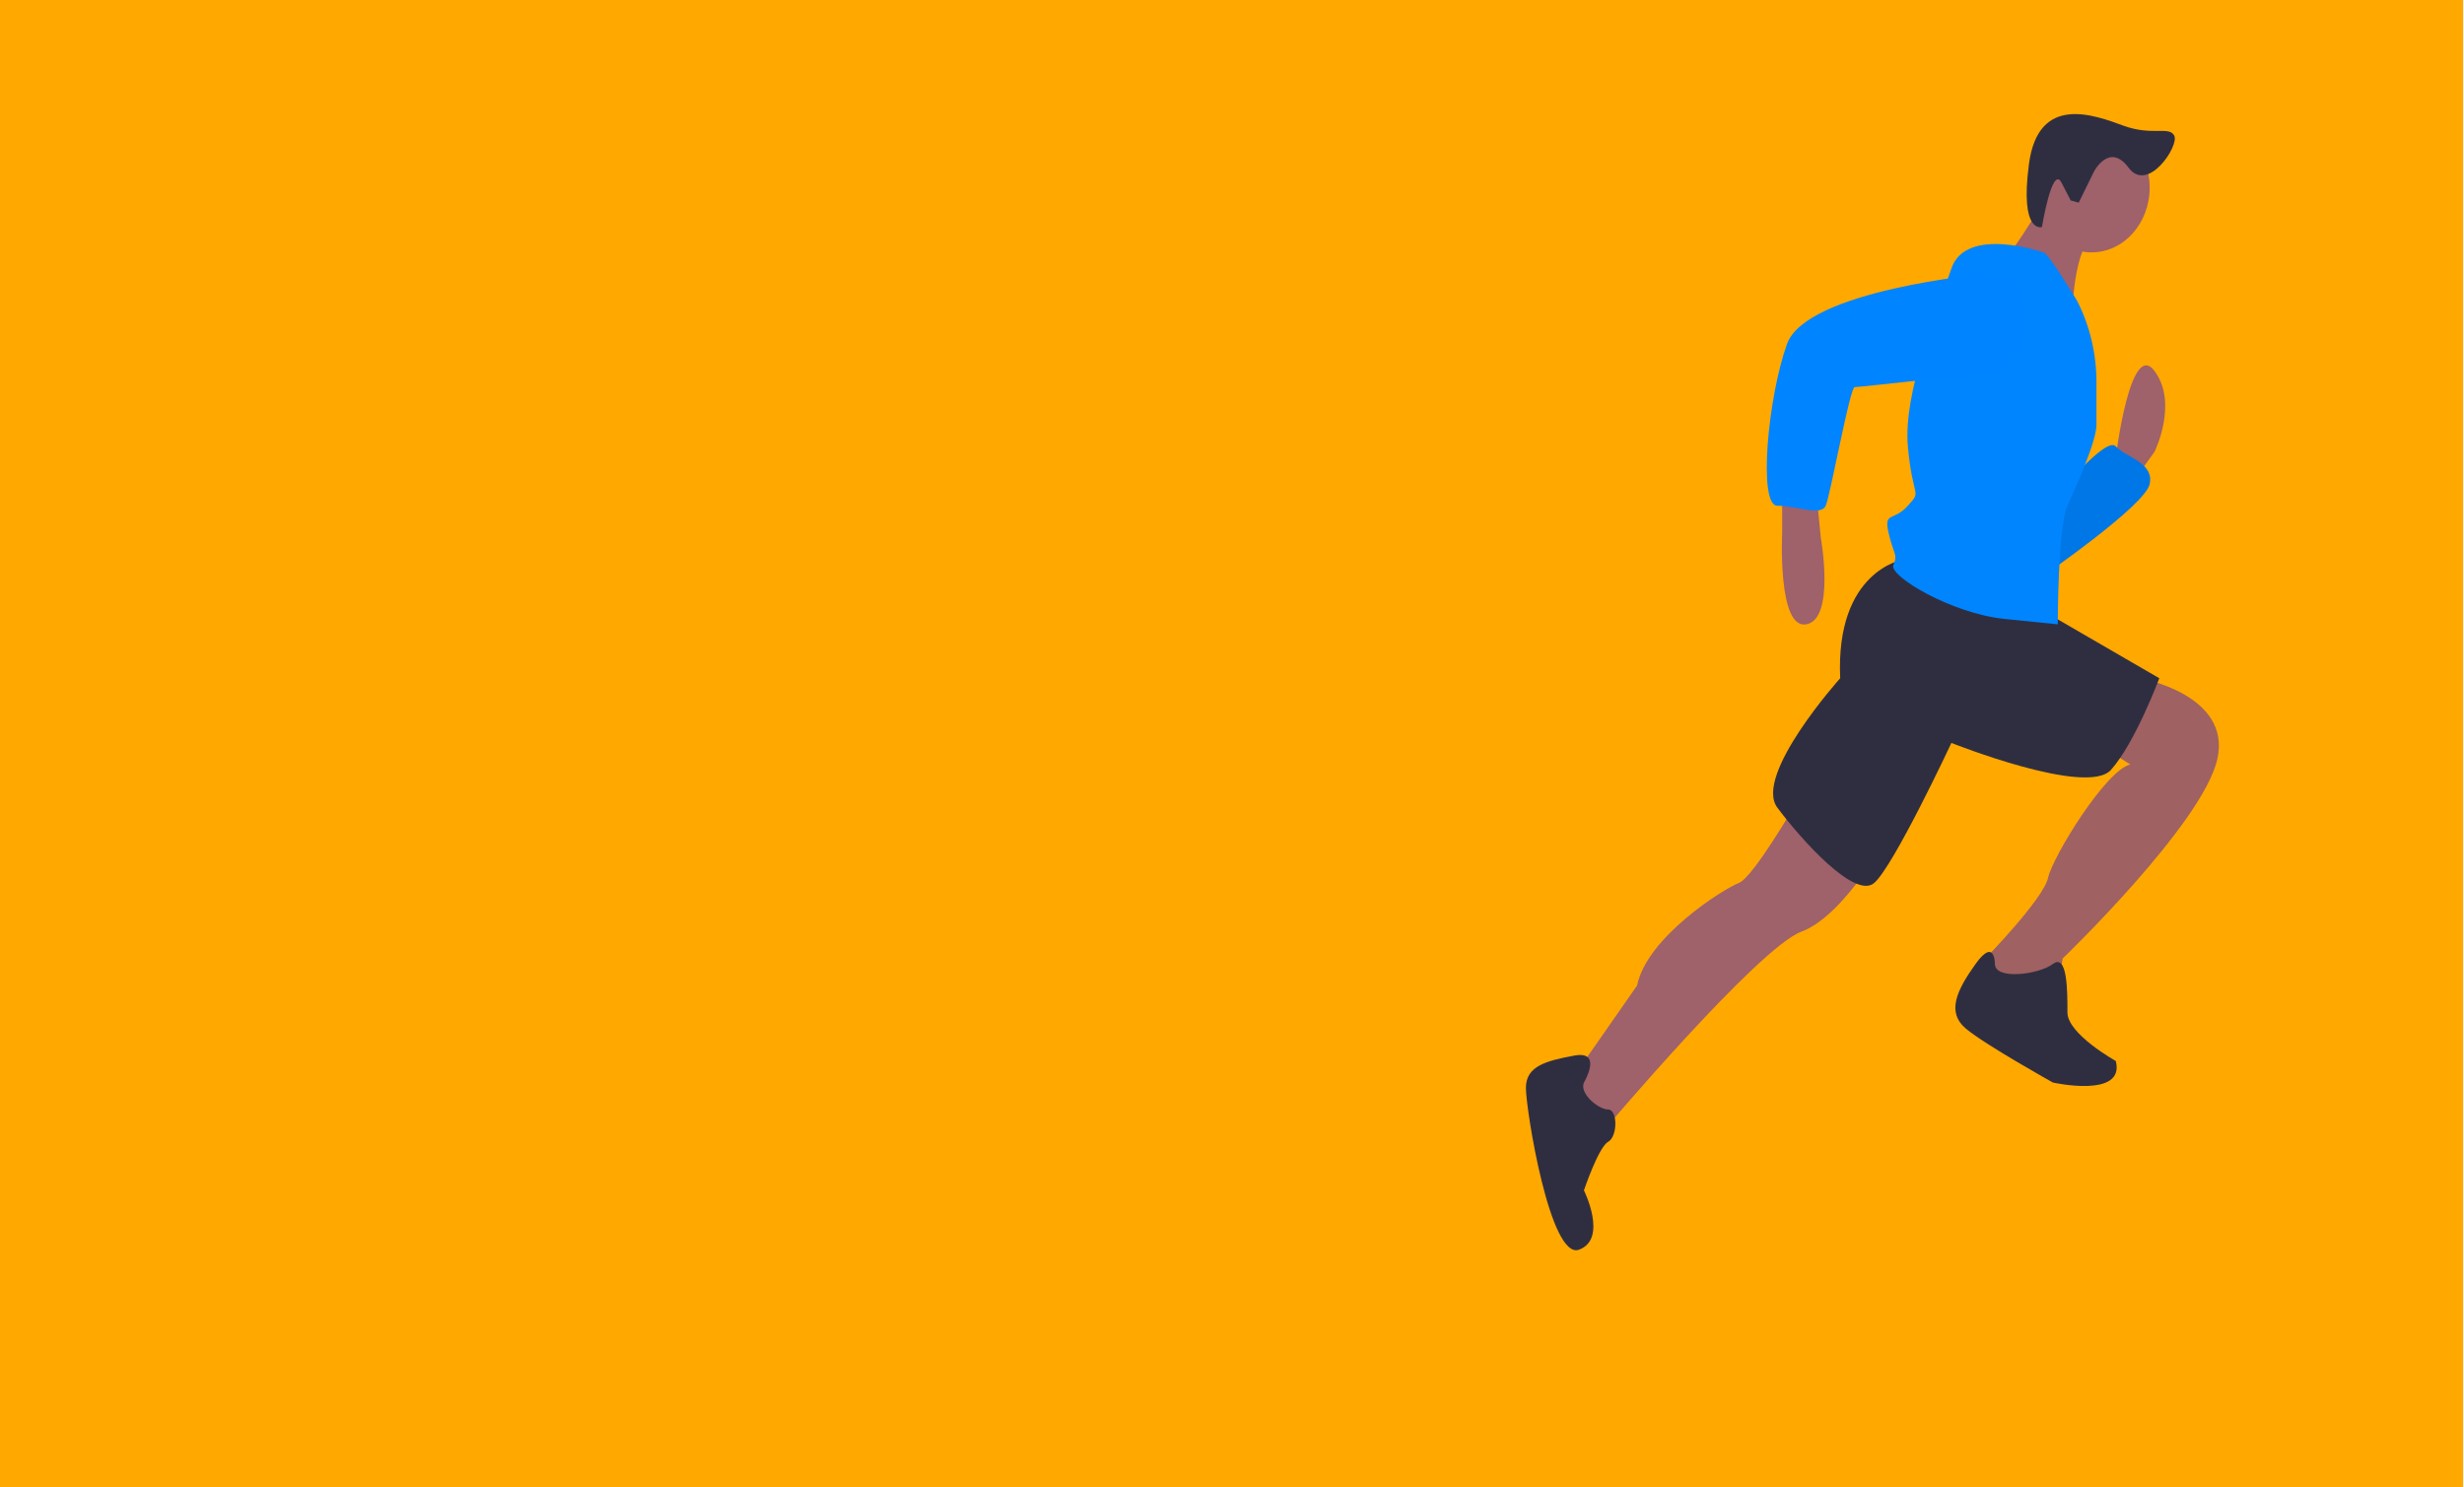 <svg width="328" height="198" viewBox="0 0 328 198" fill="none" xmlns="http://www.w3.org/2000/svg">
    <path d="M0 0H327.889V198H0V0Z" fill="#FFA800"/>
    <g clip-path="url(#clip0)">
        <path d="M281.648 60.873C281.648 60.873 283.578 45.083 286.797 49.389C290.015 53.696 286.797 60.156 286.797 60.156L284.222 63.744L281.648 61.591V60.873Z" fill="#9F616A"/>
        <path d="M273.924 65.897C273.924 65.897 280.36 58.002 281.648 59.438C282.935 60.873 286.797 61.591 286.153 64.462C285.509 67.333 271.993 76.664 271.993 76.664L273.924 65.897Z" fill="#0084FF"/>
        <path opacity="0.1" d="M273.924 65.897C273.924 65.897 280.36 58.002 281.648 59.438C282.935 60.873 286.797 61.591 286.153 64.462C285.509 67.333 271.993 76.664 271.993 76.664L273.924 65.897Z" fill="black"/>
        <path d="M237.237 65.18V70.922C237.237 70.922 236.593 83.841 240.455 83.123C244.317 82.406 242.386 71.639 242.386 71.639L241.742 65.18L237.237 65.18Z" fill="#9F616A"/>
        <path d="M239.167 106.809C239.167 106.809 233.375 116.858 231.444 117.575C229.513 118.293 219.215 124.753 217.927 131.212L208.917 144.132L213.422 150.592C213.422 150.592 234.018 126.188 239.811 124.035C245.604 121.882 251.397 111.116 251.397 111.116L239.167 106.809Z" fill="#9F616A"/>
        <path d="M284.866 90.301C284.866 90.301 297.095 92.454 295.164 101.067C293.233 109.68 274.568 127.624 274.568 127.624L273.924 131.93L266.844 133.366L263.626 129.777L264.269 127.624C264.269 127.624 271.993 119.729 272.637 116.858C273.28 113.987 280.36 102.503 283.578 101.785L279.073 98.914L284.866 90.301Z" fill="#9F6161"/>
        <path d="M210.847 144.132C210.847 144.132 213.422 139.826 209.56 140.543C205.698 141.261 203.124 141.979 203.124 144.85C203.124 147.721 206.342 167.818 210.204 166.382C214.066 164.947 210.847 158.487 210.847 158.487C210.847 158.487 212.778 152.745 214.066 152.027C215.353 151.31 215.353 147.721 214.066 147.721C212.778 147.721 210.204 145.568 210.847 144.132Z" fill="#2F2E41"/>
        <path d="M265.557 128.342C265.557 128.342 265.557 124.753 262.982 128.342C260.408 131.93 259.12 134.801 261.695 136.955C264.269 139.108 273.28 144.132 273.28 144.132C273.28 144.132 282.935 146.285 281.648 141.261C281.648 141.261 275.211 137.672 275.211 134.801C275.211 131.93 275.211 126.906 273.28 128.342C271.349 129.777 265.557 130.495 265.557 128.342Z" fill="#2F2E41"/>
        <path d="M253.328 74.51C253.328 74.51 244.317 75.946 244.96 90.301C244.96 90.301 233.375 103.22 236.593 107.527C239.811 111.833 246.891 119.729 249.466 117.575C252.04 115.422 259.764 98.914 259.764 98.914C259.764 98.914 277.786 106.091 281.004 102.503C284.222 98.914 287.44 90.301 287.44 90.301L271.349 80.97L253.328 74.51Z" fill="#2F2E41"/>
        <path d="M278.429 33.599C274.164 33.599 270.706 29.743 270.706 24.986C270.706 20.229 274.164 16.373 278.429 16.373C282.695 16.373 286.153 20.229 286.153 24.986C286.153 29.743 282.695 33.599 278.429 33.599Z" fill="#9F616A"/>
        <path d="M272.637 25.704C272.637 25.704 268.131 33.599 266.844 34.317C265.557 35.034 275.855 42.212 275.855 42.212C275.855 42.212 275.855 32.881 279.073 30.728L272.637 25.704Z" fill="#9F616A"/>
        <path d="M271.993 33.599C271.993 33.599 261.695 30.01 259.764 35.752C257.833 41.494 253.328 52.26 253.971 59.438C254.615 66.615 255.902 65.18 253.971 67.333C252.04 69.486 250.753 68.051 251.397 70.922C252.04 73.793 252.684 73.793 252.04 75.228C251.397 76.664 259.764 81.688 266.844 82.406L273.924 83.123C273.924 83.123 273.924 70.204 275.211 67.333C276.498 64.462 279.073 58.72 279.073 56.567V50.87C279.073 47.077 278.186 43.351 276.498 40.059V40.059C276.498 40.059 272.637 33.599 271.993 33.599Z" fill="#0085FF"/>
        <path d="M264.269 36.47C264.269 36.47 240.455 38.623 237.88 45.801C235.306 52.978 234.018 67.333 236.593 67.333C239.167 67.333 242.386 68.769 243.029 67.333C243.673 65.897 246.247 51.542 246.891 51.542C247.535 51.542 266.844 49.389 266.844 49.389C266.844 49.389 275.211 37.905 264.269 36.47Z" fill="#0084FF"/>
        <path d="M278.74 22.851C278.74 22.851 280.789 18.879 283.351 22.329C285.913 25.779 290.081 19.439 289.441 18.086C288.802 16.733 286.542 18.147 282.67 16.735C278.798 15.323 271.339 12.448 270.09 21.828C268.841 31.209 271.816 30.225 271.816 30.225C271.816 30.225 273.179 21.913 274.412 24.301L275.644 26.688L276.714 26.982L278.74 22.851Z" fill="#2F2E41"/>
    </g>
    <defs>
        <clipPath id="clip0">
            <rect width="92.468" height="151.76" fill="white" transform="matrix(-1 0 0 1 295.468 15)"/>
        </clipPath>
    </defs>
</svg>
